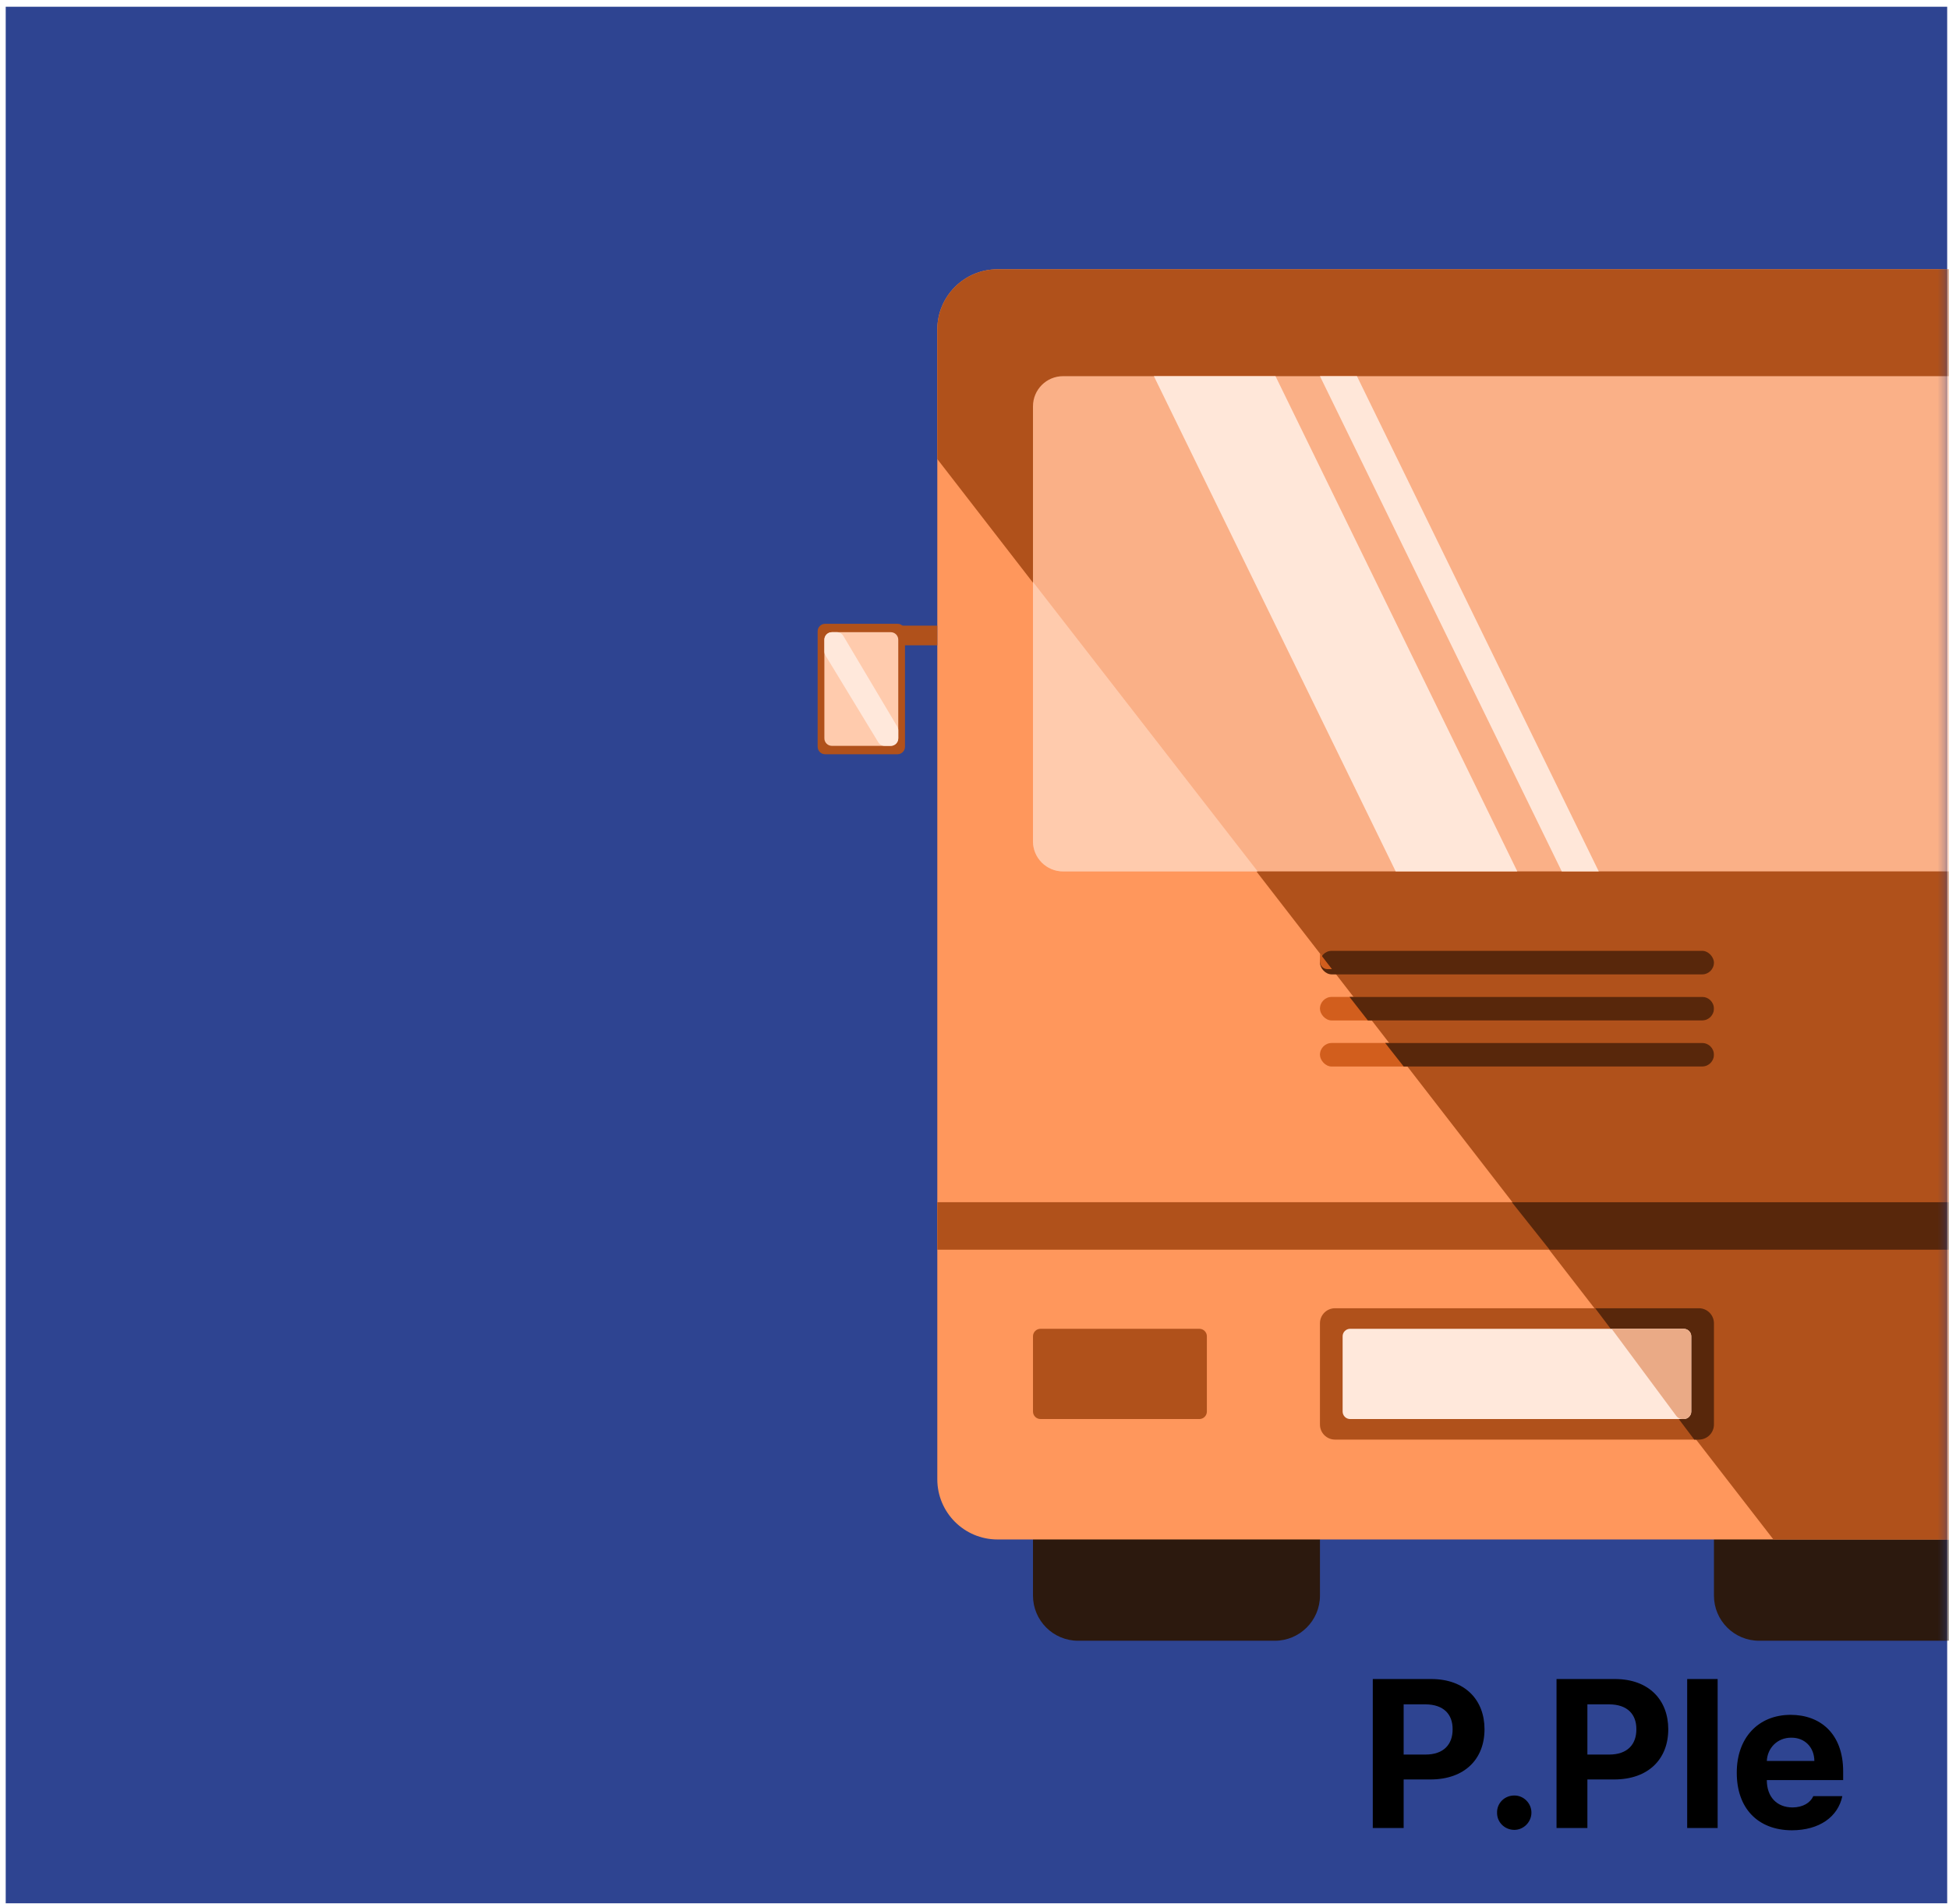 <svg width="259" height="253" viewBox="0 0 259 253" fill="none" xmlns="http://www.w3.org/2000/svg">
<rect x="0.759" y="0.896" width="258" height="252" fill="#2E4491"/>
<mask id="mask0_3224_13940" style="mask-type:alpha" maskUnits="userSpaceOnUse" x="0" y="0" width="259" height="253">
<rect x="0.759" y="0.896" width="258" height="252" fill="#A0B5FF"/>
</mask>
<g mask="url(#mask0_3224_13940)">
<path d="M182.427 242.896V223.099H190.193C194.691 223.099 197.275 225.875 197.275 229.771C197.275 233.722 194.65 236.443 190.083 236.443H186.529V242.896H182.427ZM186.529 233.135H189.427C191.861 233.135 193.05 231.767 193.036 229.771C193.05 227.802 191.861 226.476 189.427 226.463H186.529V233.135ZM201.24 243.142C199.954 243.142 198.915 242.117 198.943 240.845C198.915 239.588 199.954 238.562 201.24 238.576C202.456 238.562 203.509 239.588 203.509 240.845C203.509 242.117 202.456 243.142 201.24 243.142ZM206.845 242.896V223.099H214.611C219.109 223.099 221.693 225.875 221.693 229.771C221.693 233.722 219.068 236.443 214.501 236.443H210.947V242.896H206.845ZM210.947 233.135H213.845C216.279 233.135 217.468 231.767 217.454 229.771C217.468 227.802 216.279 226.476 213.845 226.463H210.947V233.135ZM228.255 223.099V242.896H224.208V223.099H228.255ZM238.126 243.197C233.573 243.183 230.784 240.244 230.798 235.541C230.784 230.961 233.615 227.857 237.962 227.857C241.859 227.857 244.935 230.318 244.935 235.377V236.525H234.79C234.79 238.767 236.116 240.148 238.208 240.162C239.589 240.148 240.573 239.547 240.97 238.658H244.825C244.251 241.406 241.79 243.183 238.126 243.197ZM234.79 233.982H241.107C241.093 232.177 239.849 230.879 238.044 230.892C236.185 230.879 234.872 232.273 234.79 233.982Z" fill="black"/>
<path d="M137.272 179.83C137.272 176.516 139.959 173.83 143.272 173.83H169.408C172.722 173.83 175.408 176.516 175.408 179.83V212.012C175.408 215.326 172.721 218.012 169.408 218.012H143.272C139.959 218.012 137.272 215.326 137.272 212.012V179.83Z" fill="#2C190E"/>
<path d="M227.764 179.83C227.764 176.516 230.45 173.83 233.764 173.83H259.899C263.213 173.83 265.899 176.516 265.899 179.83V212.012C265.899 215.326 263.213 218.012 259.899 218.012H233.764C230.45 218.012 227.764 215.326 227.764 212.012V179.83Z" fill="#2C190E"/>
<path d="M124.557 43.78C124.557 39.362 128.139 35.78 132.557 35.78H270.612C275.031 35.78 278.612 39.362 278.612 43.78V196.554C278.612 200.972 275.031 204.554 270.612 204.554H132.557C128.139 204.554 124.557 200.972 124.557 196.554V43.78Z" fill="#FF975C"/>
<path d="M124.557 159.741H278.612V166.052H124.557V159.741Z" fill="#B0511B"/>
<path d="M270.612 35.78H132.557C128.139 35.78 124.557 39.362 124.557 43.78V60.997L235.664 204.554H270.612C275.031 204.554 278.612 200.972 278.612 196.554V43.78C278.612 39.362 275.031 35.78 270.612 35.78Z" fill="#B0511B"/>
<path d="M137.272 53.983C137.272 51.773 139.063 49.983 141.272 49.983H261.898C264.107 49.983 265.898 51.773 265.898 53.983V111.785C265.898 113.994 264.107 115.785 261.898 115.785H141.272C139.063 115.785 137.272 113.994 137.272 111.785V53.983Z" fill="#FAB087"/>
<path d="M137.272 77.32V111.786C137.272 113.995 139.063 115.786 141.272 115.786H167.132L137.272 77.32Z" fill="#FFCBAD"/>
<path d="M153.338 49.983H169.5L201.633 115.785H185.471L153.338 49.983Z" fill="#FFE7D9"/>
<path d="M175.407 49.983H180.323L212.455 115.785H207.54L175.407 49.983Z" fill="#FFE7D9"/>
<path d="M175.407 175.831C175.407 174.726 176.303 173.831 177.407 173.831H225.762C226.867 173.831 227.762 174.726 227.762 175.831V189.284C227.762 190.388 226.867 191.284 225.762 191.284H177.407C176.303 191.284 175.407 190.388 175.407 189.284V175.831Z" fill="#B0511B"/>
<path d="M227.763 189.284V175.831C227.763 174.726 226.867 173.831 225.763 173.831H211.983L225.147 191.284H225.763C226.867 191.284 227.763 190.388 227.763 189.284Z" fill="#58270B"/>
<path d="M178.42 177.561C178.42 177.008 178.868 176.561 179.42 176.561H223.75C224.302 176.561 224.75 177.008 224.75 177.561V187.554C224.75 188.106 224.302 188.554 223.75 188.554H179.42C178.868 188.554 178.42 188.106 178.42 187.554V177.561Z" fill="#FFE8DB"/>
<path d="M224.749 187.554V177.561C224.749 177.008 224.301 176.561 223.749 176.561H214.167L222.767 188.15C222.956 188.404 223.254 188.554 223.57 188.554H223.749C224.301 188.554 224.749 188.106 224.749 187.554Z" fill="#EAAA86"/>
<path d="M137.272 177.561C137.272 177.008 137.72 176.561 138.272 176.561H159.38C159.932 176.561 160.38 177.008 160.38 177.561V187.554C160.38 188.106 159.932 188.554 159.38 188.554H138.272C137.72 188.554 137.272 188.106 137.272 187.554V177.561Z" fill="#B0511B"/>
<path d="M242.79 177.561C242.79 177.008 243.238 176.561 243.79 176.561H264.898C265.45 176.561 265.898 177.008 265.898 177.561V187.554C265.898 188.106 265.45 188.554 264.898 188.554H243.79C243.238 188.554 242.79 188.106 242.79 187.554V177.561Z" fill="#B0511B"/>
<rect x="116.979" y="83.132" width="7.578" height="2.611" fill="#B0511B"/>
<path d="M108.656 83.884C108.656 83.332 109.103 82.884 109.656 82.884H119.263C119.815 82.884 120.263 83.332 120.263 83.884V99.221C120.263 99.773 119.815 100.221 119.263 100.221H109.656C109.103 100.221 108.656 99.773 108.656 99.221V83.884Z" fill="#B0511B"/>
<path d="M109.55 85.001C109.55 84.449 109.998 84.001 110.55 84.001H118.369C118.921 84.001 119.369 84.449 119.369 85.001V98.104C119.369 98.656 118.921 99.104 118.369 99.104H110.55C109.998 99.104 109.55 98.656 109.55 98.104V85.001Z" fill="#FFCBAD"/>
<path d="M111.206 84.001H110.55C109.998 84.001 109.55 84.449 109.55 85.001V86.568C109.55 86.751 109.6 86.931 109.696 87.088L116.709 98.623C116.891 98.922 117.215 99.104 117.564 99.104H118.369C118.921 99.104 119.369 98.656 119.369 98.104V97.037C119.369 96.857 119.32 96.68 119.228 96.526L112.066 84.49C111.885 84.187 111.559 84.001 111.206 84.001Z" fill="#FFE8DB"/>
<g filter="url(#filter0_i_3224_13940)">
<rect x="175.407" y="125.641" width="52.356" height="3.129" rx="1.564" fill="#58270B"/>
</g>
<path d="M175.407 126.705V127.771C175.407 128.324 175.855 128.771 176.407 128.771H177.001L175.407 126.705Z" fill="#D25E1D"/>
<g filter="url(#filter1_i_3224_13940)">
<rect x="175.407" y="131.763" width="52.356" height="3.129" rx="1.564" fill="#D25E1D"/>
</g>
<g filter="url(#filter2_i_3224_13940)">
<path d="M226.2 131.763H179.332L181.776 134.892H226.2C227.064 134.892 227.764 134.192 227.764 133.328C227.764 132.464 227.064 131.763 226.2 131.763Z" fill="#58270B"/>
</g>
<g filter="url(#filter3_i_3224_13940)">
<rect x="175.407" y="137.885" width="52.356" height="3.129" rx="1.564" fill="#D25E1D"/>
</g>
<g filter="url(#filter4_i_3224_13940)">
<path d="M226.199 137.885H184.073L186.536 141.014H226.199C227.063 141.014 227.764 140.314 227.764 139.45C227.764 138.586 227.063 137.885 226.199 137.885Z" fill="#58270B"/>
</g>
<path d="M278.612 166.052V159.741H200.906L205.923 166.052H278.612Z" fill="#58270B"/>
</g>
<defs>
<filter id="filter0_i_3224_13940" x="175.407" y="125.641" width="52.356" height="3.328" filterUnits="userSpaceOnUse" color-interpolation-filters="sRGB">
<feFlood flood-opacity="0" result="BackgroundImageFix"/>
<feBlend mode="normal" in="SourceGraphic" in2="BackgroundImageFix" result="shape"/>
<feColorMatrix in="SourceAlpha" type="matrix" values="0 0 0 0 0 0 0 0 0 0 0 0 0 0 0 0 0 0 127 0" result="hardAlpha"/>
<feOffset dy="0.7"/>
<feGaussianBlur stdDeviation="0.1"/>
<feComposite in2="hardAlpha" operator="arithmetic" k2="-1" k3="1"/>
<feColorMatrix type="matrix" values="0 0 0 0 0.208 0 0 0 0 0.081 0 0 0 0 0.027 0 0 0 1 0"/>
<feBlend mode="normal" in2="shape" result="effect1_innerShadow_3224_13940"/>
</filter>
<filter id="filter1_i_3224_13940" x="175.407" y="131.763" width="52.356" height="3.328" filterUnits="userSpaceOnUse" color-interpolation-filters="sRGB">
<feFlood flood-opacity="0" result="BackgroundImageFix"/>
<feBlend mode="normal" in="SourceGraphic" in2="BackgroundImageFix" result="shape"/>
<feColorMatrix in="SourceAlpha" type="matrix" values="0 0 0 0 0 0 0 0 0 0 0 0 0 0 0 0 0 0 127 0" result="hardAlpha"/>
<feOffset dy="0.7"/>
<feGaussianBlur stdDeviation="0.1"/>
<feComposite in2="hardAlpha" operator="arithmetic" k2="-1" k3="1"/>
<feColorMatrix type="matrix" values="0 0 0 0 0 0 0 0 0 0 0 0 0 0 0 0 0 0 0.25 0"/>
<feBlend mode="normal" in2="shape" result="effect1_innerShadow_3224_13940"/>
</filter>
<filter id="filter2_i_3224_13940" x="179.332" y="131.763" width="48.433" height="3.328" filterUnits="userSpaceOnUse" color-interpolation-filters="sRGB">
<feFlood flood-opacity="0" result="BackgroundImageFix"/>
<feBlend mode="normal" in="SourceGraphic" in2="BackgroundImageFix" result="shape"/>
<feColorMatrix in="SourceAlpha" type="matrix" values="0 0 0 0 0 0 0 0 0 0 0 0 0 0 0 0 0 0 127 0" result="hardAlpha"/>
<feOffset dy="0.7"/>
<feGaussianBlur stdDeviation="0.1"/>
<feComposite in2="hardAlpha" operator="arithmetic" k2="-1" k3="1"/>
<feColorMatrix type="matrix" values="0 0 0 0 0.208 0 0 0 0 0.081 0 0 0 0 0.027 0 0 0 1 0"/>
<feBlend mode="normal" in2="shape" result="effect1_innerShadow_3224_13940"/>
</filter>
<filter id="filter3_i_3224_13940" x="175.407" y="137.885" width="52.356" height="3.328" filterUnits="userSpaceOnUse" color-interpolation-filters="sRGB">
<feFlood flood-opacity="0" result="BackgroundImageFix"/>
<feBlend mode="normal" in="SourceGraphic" in2="BackgroundImageFix" result="shape"/>
<feColorMatrix in="SourceAlpha" type="matrix" values="0 0 0 0 0 0 0 0 0 0 0 0 0 0 0 0 0 0 127 0" result="hardAlpha"/>
<feOffset dy="0.7"/>
<feGaussianBlur stdDeviation="0.1"/>
<feComposite in2="hardAlpha" operator="arithmetic" k2="-1" k3="1"/>
<feColorMatrix type="matrix" values="0 0 0 0 0 0 0 0 0 0 0 0 0 0 0 0 0 0 0.25 0"/>
<feBlend mode="normal" in2="shape" result="effect1_innerShadow_3224_13940"/>
</filter>
<filter id="filter4_i_3224_13940" x="184.073" y="137.885" width="43.691" height="3.328" filterUnits="userSpaceOnUse" color-interpolation-filters="sRGB">
<feFlood flood-opacity="0" result="BackgroundImageFix"/>
<feBlend mode="normal" in="SourceGraphic" in2="BackgroundImageFix" result="shape"/>
<feColorMatrix in="SourceAlpha" type="matrix" values="0 0 0 0 0 0 0 0 0 0 0 0 0 0 0 0 0 0 127 0" result="hardAlpha"/>
<feOffset dy="0.7"/>
<feGaussianBlur stdDeviation="0.1"/>
<feComposite in2="hardAlpha" operator="arithmetic" k2="-1" k3="1"/>
<feColorMatrix type="matrix" values="0 0 0 0 0.208 0 0 0 0 0.081 0 0 0 0 0.027 0 0 0 1 0"/>
<feBlend mode="normal" in2="shape" result="effect1_innerShadow_3224_13940"/>
</filter>
</defs>
</svg>
